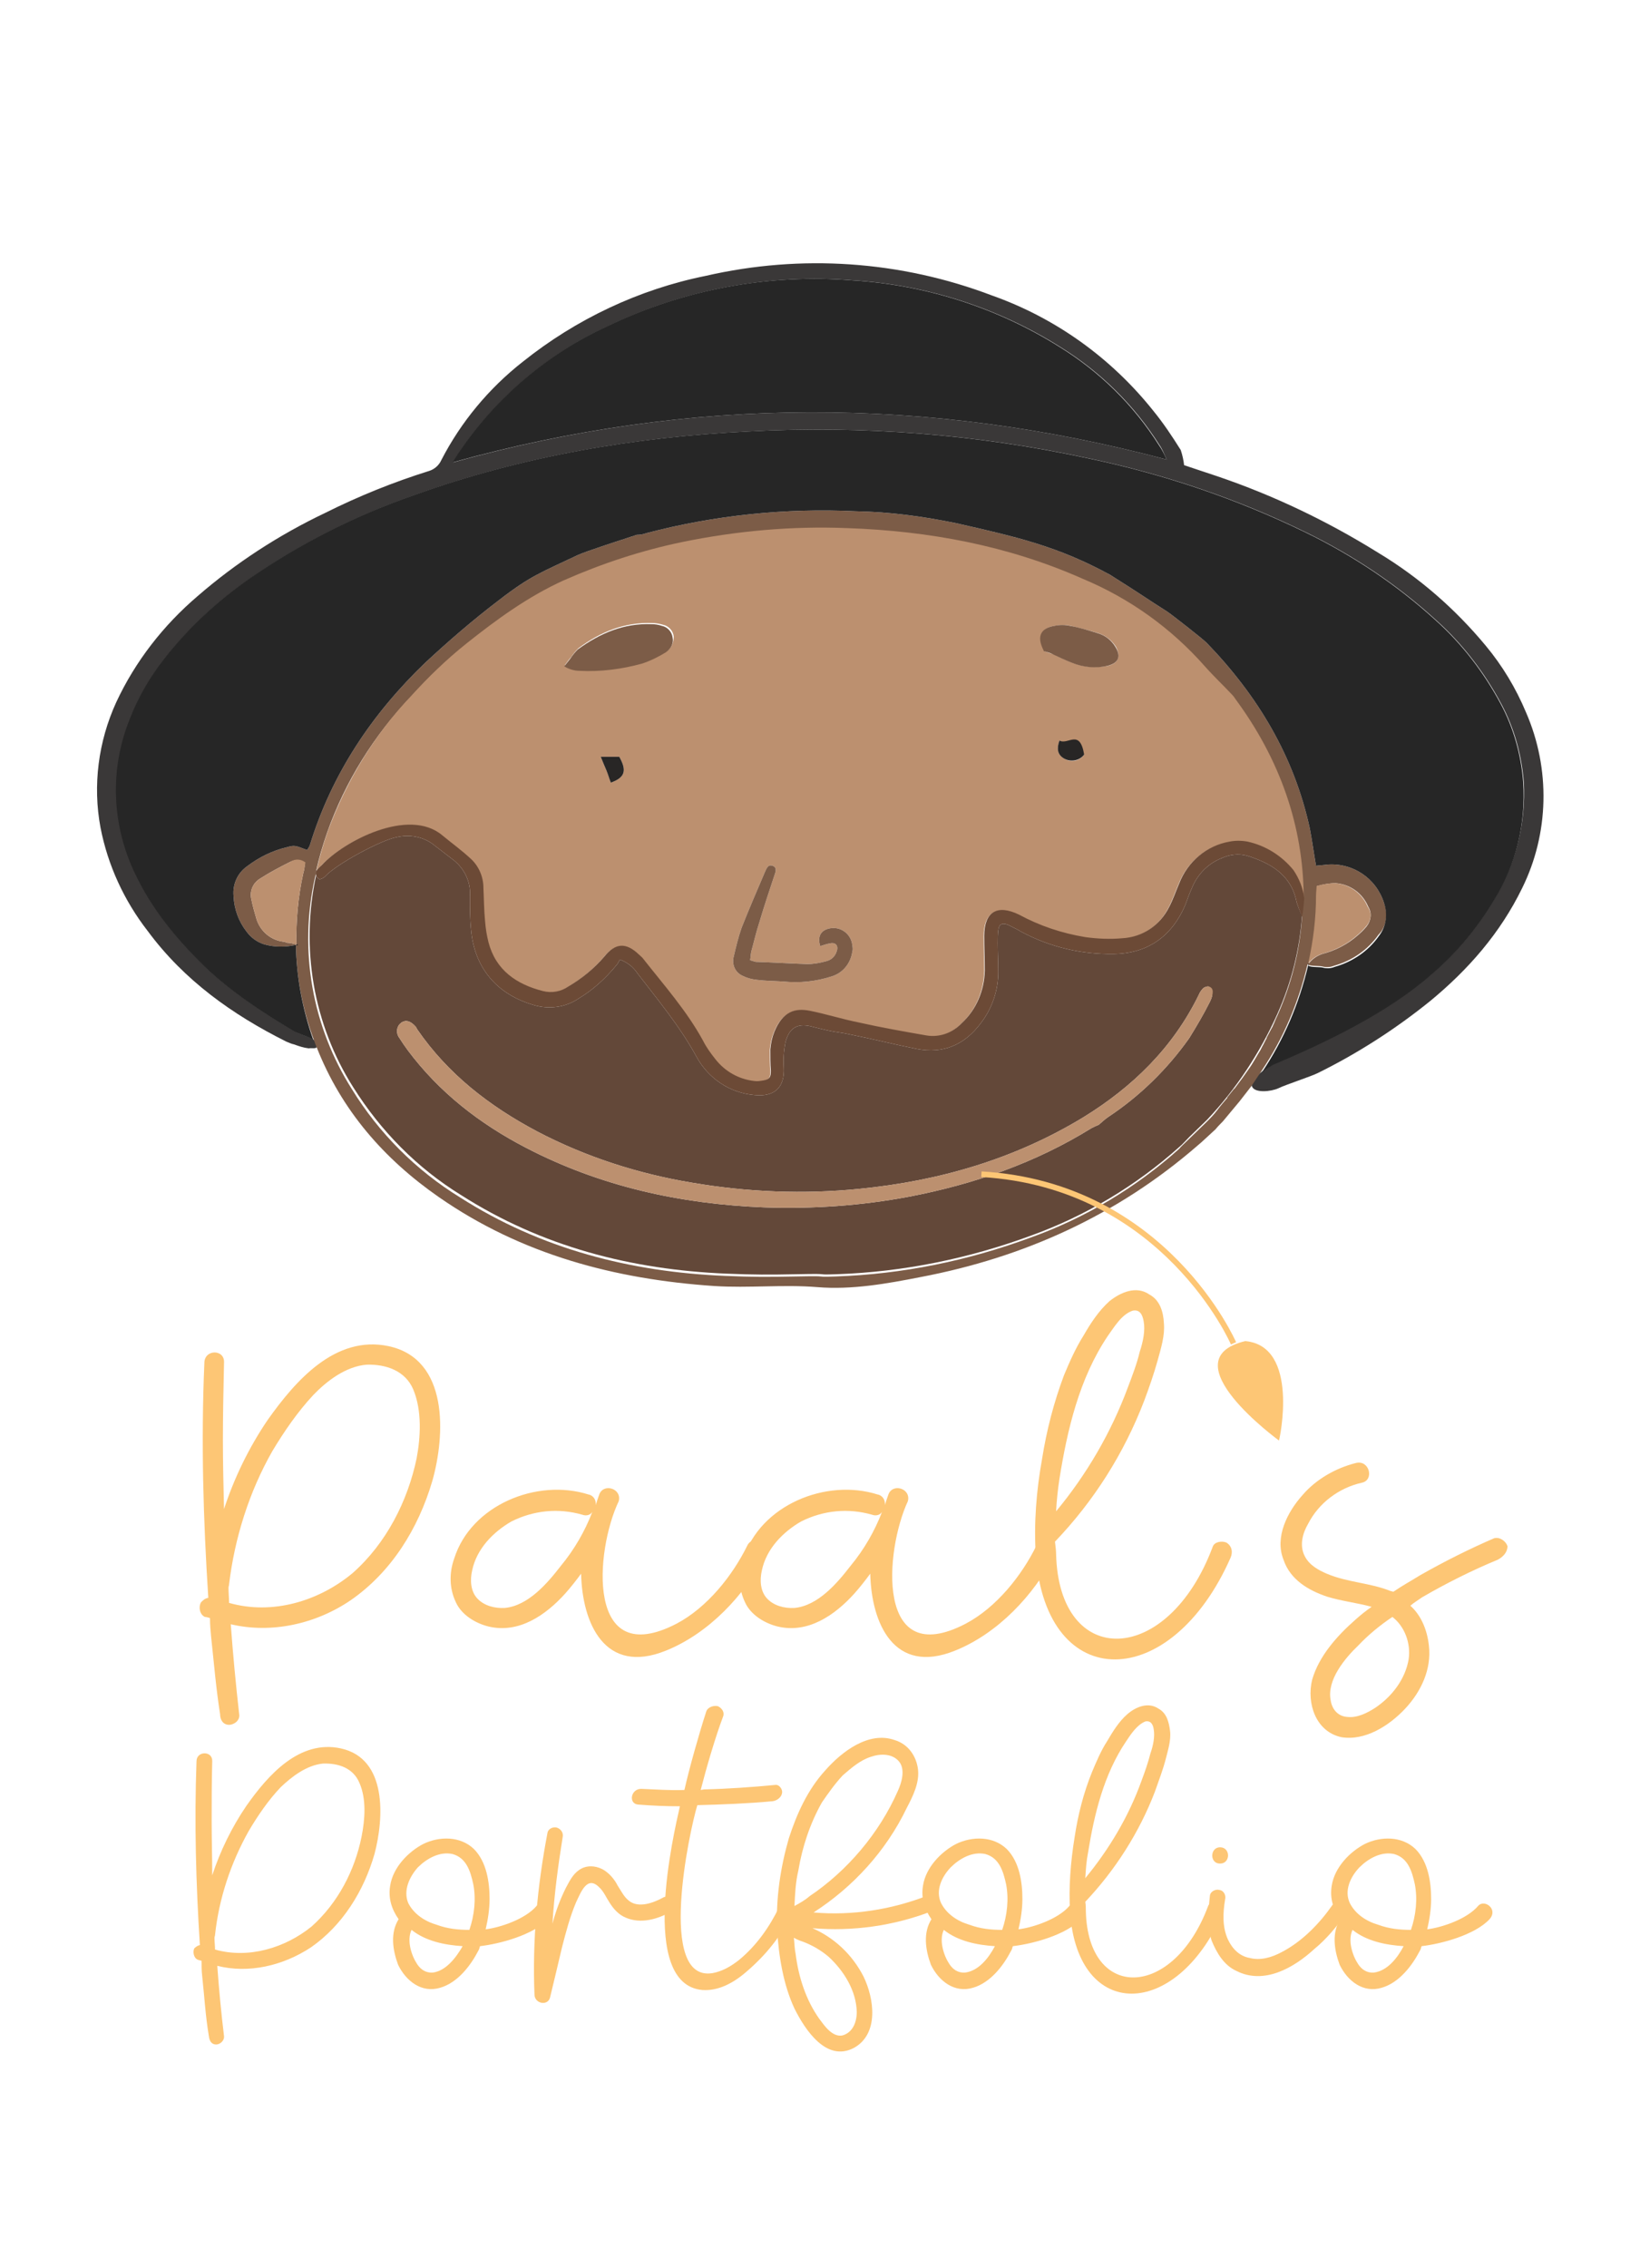 <?xml version="1.0" encoding="utf-8"?>
<!-- Generator: Adobe Illustrator 26.3.1, SVG Export Plug-In . SVG Version: 6.00 Build 0)  -->
<svg version="1.1" id="Group_215" xmlns="http://www.w3.org/2000/svg" xmlns:xlink="http://www.w3.org/1999/xlink" x="0px" y="0px"
	 viewBox="0 0 292.1 403.7" style="enable-background:new 0 0 292.1 403.7;" xml:space="preserve">
<style type="text/css">
	.st0{enable-background:new    ;}
	.st1{fill:#FDC675;}
	.st2{fill:#3A3838;}
	.st3{fill:#262626;}
	.st4{fill:#7C5C47;}
	.st5{fill:#634839;}
	.st6{fill:#BC906F;}
	.st7{fill:#6C4A36;}
	.st8{fill:#EAE4E1;}
	.st9{fill:#282625;}
	.st10{fill:none;stroke:#FDC675;stroke-miterlimit:10;}
</style>
<g id="Group_208">
	<g class="st0">
		<path class="st1" d="M77,263.6c-2.5,8.5-7.3,16.2-14.5,21.2c-6.3,4.3-14.2,6-21.4,4.3c0.4,5.4,0.9,10.7,1.5,16
			c0.2,1.1-0.9,1.9-1.8,1.9c-1,0-1.6-0.8-1.6-1.9c-0.7-4.4-1.1-9.1-1.6-13.8c-0.1-1.1-0.2-2.1-0.2-3.3c-0.3-0.1-0.7-0.2-0.9-0.2
			c-0.9-0.4-1.2-1.7-0.7-2.6c0.4-0.4,0.7-0.7,1.3-0.8c-0.9-13.9-1.3-27.9-0.7-41.8c0-2.5,3.7-2.5,3.5,0c-0.1,4.6-0.2,9.3-0.2,13.7
			c0,4.1,0.1,8.1,0.2,12.3c1.8-5.5,4.4-10.9,7.8-15.9c4.9-6.9,12-15.1,21.5-13.1C80,241.9,79.3,255.5,77,263.6z M73.6,247.3
			c-1.4-3.3-4.8-4.5-8.3-4.4c-3.7,0.3-7.1,2.9-9.5,5.4c-2.8,3-5.2,6.5-7.3,10c-4.1,7.2-6.7,15.4-7.7,23.7c0,0.2-0.1,0.4-0.1,0.6
			c0,0.9,0.1,1.9,0.1,2.7c7.7,2.2,16-0.3,22-5.3c6-5.3,9.8-12.8,11.4-20.4C74.9,255.9,75.2,251.1,73.6,247.3z"/>
		<path class="st1" d="M120.5,289c5.5-2.9,10-8.6,12.6-13.9c1-2.1,4.2-0.2,3.1,1.9c-3.6,6.9-9.9,13.7-17.6,16.8
			c-10.9,4.4-14.9-4.9-15.1-13.7c-0.8,1.1-1.9,2.5-2.8,3.5c-3.5,3.9-8.3,7.2-13.7,5.9c-2.4-0.6-4.8-2.1-5.8-4.3
			c-1.2-2.5-1.2-5.3-0.3-7.8c3-9.5,14.7-14.3,23.9-11.4c1,0.2,1.4,1.1,1.3,1.9c0.2-0.7,0.4-1.2,0.6-1.8c0.7-2.2,4.1-1.2,3.5,1.1
			C106,276,104.3,297.4,120.5,289z M105.5,269.1c-0.3,0.5-1,0.8-1.8,0.5c-4.2-1.2-8.6-0.8-12.6,1.2c-3.3,1.9-6.2,4.9-7,8.7
			c-0.4,1.7-0.3,3.7,0.9,5c1.2,1.3,3.1,1.8,4.9,1.7c4.2-0.4,7.6-4.4,10-7.5C102.3,275.8,104.2,272.5,105.5,269.1z"/>
		<path class="st1" d="M172,289c5.5-2.9,10-8.6,12.6-13.9c1-2.1,4.2-0.2,3.1,1.9c-3.6,6.9-9.9,13.7-17.6,16.8
			c-10.9,4.4-14.9-4.9-15.1-13.7c-0.8,1.1-1.9,2.5-2.8,3.5c-3.5,3.9-8.3,7.2-13.7,5.9c-2.4-0.6-4.8-2.1-5.8-4.3
			c-1.2-2.5-1.2-5.3-0.3-7.8c3-9.5,14.7-14.3,23.9-11.4c1,0.2,1.4,1.1,1.3,1.9c0.2-0.7,0.4-1.2,0.6-1.8c0.7-2.2,4.1-1.2,3.5,1.1
			C157.6,276,155.9,297.4,172,289z M157.1,269.1c-0.3,0.5-1,0.8-1.8,0.5c-4.2-1.2-8.6-0.8-12.6,1.2c-3.3,1.9-6.2,4.9-7,8.7
			c-0.4,1.7-0.3,3.7,0.9,5c1.2,1.3,3.1,1.8,4.9,1.7c4.2-0.4,7.6-4.4,10-7.5C153.9,275.8,155.8,272.5,157.1,269.1z"/>
		<path class="st1" d="M184.5,277c-0.4-5.8,0.1-11.8,1.1-17.3c0.8-5.1,2.1-10.1,3.9-14.9c1-2.4,2.1-4.9,3.5-7.1
			c1.2-2.1,2.7-4.4,4.6-6.1c2-1.6,4.8-2.8,7.1-1.2c1.9,1,2.5,3.1,2.6,5.1c0.2,2.2-0.5,4.4-1.1,6.6c-0.7,2.5-1.5,4.8-2.4,7.2
			c-3.6,9.4-9,17.9-15.9,25.1c0.1,0.8,0.2,1.6,0.2,2.2c0.5,20.5,19.9,20.1,27.9-1.3c0.3-0.9,1.7-1.1,2.5-0.7
			c0.9,0.6,1.1,1.6,0.7,2.6C208.6,301.3,186.4,301.6,184.5,277z M188.7,263.2c-0.3,2-0.5,3.9-0.6,5.8c5.4-6.5,9.8-14,12.8-22.1
			c0.8-2.1,1.6-4.2,2.1-6.3c0.6-1.8,1-3.8,0.7-5.4c-0.2-1.2-0.7-2.2-2-1.9c-2,0.7-3.3,3-4.4,4.5
			C192.2,245.4,190.1,254.5,188.7,263.2z"/>
		<path class="st1" d="M222.8,240c1,0,1.9,0.8,1.9,1.8c-0.2,2.1-0.1,4.2,0.2,6.3c0.3,2.1-2.9,2.9-3.4,1c-0.5-2.4-0.7-4.8-0.6-7.3
			C221,240.8,221.8,240,222.8,240z"/>
		<path class="st1" d="M266.8,277.6c-4.6,1.9-9.2,4.2-13.5,6.7c-0.7,0.5-1.4,0.9-2.1,1.5c1.9,1.7,3,4.3,3.3,7.1
			c0.5,4.2-1.4,8.2-4.2,11.2c-2.9,3.1-7.2,5.8-11.4,5.1c-4.6-1-6.2-6.1-5.2-10.2c1.2-4.2,4.4-7.8,7.7-10.7c1-0.9,1.9-1.6,2.9-2.3
			c-2.5-0.7-5.3-1-7.9-1.8c-3.3-1.1-6.6-3-7.8-6.6c-1.6-4,0.7-8.5,3.4-11.5c2.4-2.8,5.9-4.8,9.5-5.7c2.4-0.6,3.3,3,1.1,3.5
			c-4.1,0.9-7.7,3.6-9.6,7.3c-1,1.7-1.6,3.9-0.6,5.8c0.8,1.6,2.5,2.5,3.9,3.1c3.8,1.6,7.7,1.6,11.4,3.1c0.2,0,0.2,0.1,0.5,0.1
			c1.6-1.1,3.1-1.9,4.7-2.9c4.4-2.5,8.8-4.7,13.2-6.6c1-0.3,2.1,0.5,2.4,1.4C268.5,276.3,267.7,277.1,266.8,277.6z M248,287.8
			c-2.1,1.4-4.2,3.1-6.1,5.1c-2.3,2.2-5.6,6.1-4.9,9.7c0.2,1.5,1.2,2.9,3,3c1.7,0.2,3.5-0.7,4.9-1.6c3-2,5.4-5.1,6-8.7
			C251.3,292.5,250.2,289.5,248,287.8z"/>
	</g>
</g>
<g>
	<g id="Mask_Group_214">
		<path id="Path_3576" class="st2" d="M271.8,126.8c-1.8-4.3-4.2-8.3-7.2-11.9c-5.4-6.5-11.8-12.1-19.1-16.5
			c-9-5.6-18.6-10.2-28.6-13.6c-2.1-0.7-4.2-1.4-6-2c-0.1-0.9-0.3-1.8-0.6-2.7c-1.5-2.4-3.1-4.8-4.9-7c-7.5-9.4-17.4-16.5-28.7-20.5
			c-16.3-6.2-34-7.4-51-3.5c-11.9,2.4-23.1,7.7-32.6,15.3c-6,4.7-11,10.7-14.5,17.5c-0.4,0.9-1.2,1.6-2.1,1.9
			c-6.4,2-12.6,4.5-18.6,7.5c-8.2,3.9-15.9,8.9-22.7,14.8c-6.1,5.2-11.1,11.6-14.5,18.9c-3.2,7-4.2,14.8-2.8,22.3
			c1.3,6.7,4.2,13,8.4,18.4c6.5,8.8,15.1,14.9,24.7,19.7c0.5,0.2,0.9,0.4,1.4,0.5c0.8,0.3,1.7,0.6,2.6,0.7c0.3-0.1,1.3,0.1,1.4-0.2
			c0-0.5-0.2-1-0.5-1.3c-0.4-0.4-2.9-1.2-3.4-1.5c-5.7-3.4-11.2-7-16-11.6c-5-4.9-9.4-10.2-12.4-16.6c-4.1-8.6-4.5-18.5-0.9-27.4
			c1.5-3.9,3.6-7.5,6.2-10.8c4.3-5.5,9.4-10.2,15.1-14.2c9.1-6.3,19-11.3,29.4-14.9c19.2-6.9,39.1-10.3,59.4-11.3
			c20.4-1.1,40.8,0.5,60.7,4.8c13.4,2.8,26.4,7.2,38.7,13.2c8.4,4.1,16.2,9.3,23.1,15.6c4.7,4.2,8.6,9.3,11.6,14.9
			c2.3,4.3,3.6,9,4,13.9c0.4,7.3-1.4,14.5-5.2,20.8c-3,5-6.8,9.6-11.3,13.4c-7.6,6.7-18.8,12.1-28.1,16c-0.7,0.4-1.4,0.8-2,1.3
			c-1.1,0.9-2.1,2-1.8,2.7c0.5,1.2,3.4,0.9,4.7,0.3c1.2-0.6,5.8-2.1,7-2.7c7.1-3.5,13.8-7.8,20-12.8c6.8-5.6,12.5-12.1,16.4-20.1
			C275.9,148.4,276.2,136.9,271.8,126.8 M80.7,82.3c0.6-0.9,0.9-1.5,1.3-2c6.6-9.7,15.7-17.4,26.4-22.3c13.5-6.5,28.6-9.3,43.5-8.1
			c13.1,0.8,25.9,4.9,37,11.9c7.1,4.4,13.1,10.3,17.6,17.4c0.5,0.7,0.8,1.5,1.3,2.6C165.2,70.5,123.1,70.5,80.7,82.3"/>
		<path id="Path_3577" class="st3" d="M207.8,81.8c-42.6-11.3-84.7-11.3-127.2,0.5c0.6-0.9,0.9-1.5,1.3-2
			c6.6-9.7,15.7-17.4,26.4-22.3c13.5-6.5,28.6-9.3,43.5-8.1c13.1,0.8,25.9,4.9,37,11.9c7.1,4.4,13.1,10.3,17.6,17.4
			C206.9,79.9,207.3,80.7,207.8,81.8"/>
		<path id="Path_3578" class="st4" d="M246.5,160.7c-1.4-4.4-5.6-7.2-10.2-6.8c-0.6,0.1-1.2,0.1-1.9,0.2c-0.4-2.3-0.7-4.5-1.1-6.6
			c-2.8-12.9-9.3-23.7-18.4-33.1c-0.7-0.7-6.3-5.1-7.1-5.6c-3.8-2.4-3.9-2.6-10.1-6.5c-9.4-5.1-16.5-6.7-27.5-9.2
			c-5.9-1.2-11.8-2-17.8-2.1c-12.5-0.6-25.1,0.7-37.3,3.9c-0.5,0.2-1.1,0.3-1.7,0.3c-2.7,0.9-8.7,2.8-10.5,3.6
			c-6.5,3.1-8.3,3.6-14,8c-4.6,3.5-8.9,7.2-13.1,11.1c-9.5,9.1-16.7,19.8-20.6,32.5c-0.1,0.3-0.3,0.6-0.5,0.9
			c-2.1-0.8-2.2-0.9-3.6-0.5c-2.6,0.6-5,1.8-7.1,3.4c-1.7,1.2-2.6,3.2-2.4,5.3c0.1,2.3,0.9,4.5,2.3,6.3c0.8,1.1,1.9,1.9,3.2,2.3
			c1.8,0.5,3.7,0.5,5.6,0.1c0.1,5.8,1.2,11.5,3.2,16.9c0.2,0.5,0.3,0.9,0.5,1.3c4.4,11.2,12,19.9,21.8,26.7
			c14.7,10.2,31.3,14.6,49,15.8c6.2,0.4,12.3-0.3,18.4,0.2s12.3-0.6,18.4-1.8c18.4-3.5,35-11,49.3-23.4l0.7-0.6l2.5-2.3
			c0.4-0.5,0.9-1,1.3-1.4c1-1.2,2-2.4,3-3.6c0.7-0.9,1.4-1.8,2.1-2.7c0.6-0.9,1.2-1.8,1.8-2.7c3.9-5.8,6.6-12.2,8.2-19
			c0.1,0.4,2,0.3,2.5,0.4c0.7,0.2,1.5,0.2,2.2-0.1c3.2-0.9,6-2.8,7.9-5.5C246.9,165,247.3,162.7,246.5,160.7 M54,155.5
			c-0.9,4.1-1.3,8.4-1.2,12.6c-0.5-0.1-1.1-0.3-1.7-0.3c-0.2-0.1-0.5-0.2-0.7-0.2c-2.3-0.3-4.2-2-4.8-4.3c-0.3-1-0.6-2.1-0.8-3.1
			c-0.4-1.5,0.2-3,1.5-3.8c1.7-1.1,3.6-2.1,5.4-3c0.8-0.4,1.8-0.4,2.6,0.2C54.3,154.1,54.2,154.8,54,155.5 M231.9,163.2
			c-0.4,6.1-1.9,12-4.4,17.6c-0.3,0.6-0.5,1.2-0.8,1.8c0,0.1-0.1,0.2-0.2,0.4c-0.3,0.6-0.6,1.1-0.9,1.7v0.1c-0.3,0.5-0.5,1-0.8,1.5
			c-0.1,0.2-0.2,0.4-0.3,0.6c-0.7,1.1-1.3,2.3-2.1,3.4c-0.4,0.6-0.8,1.1-1.2,1.7l0,0c-0.4,0.5-0.8,1.1-1.2,1.6
			c-0.1,0.1-0.1,0.2-0.2,0.2c-0.4,0.5-0.8,1-1.2,1.5c0,0,0,0,0,0.1c-0.6,0.7-1.2,1.4-1.8,2.2s-1.2,1.4-1.9,2.1l-3.2,3.1
			c-0.8,0.8-1.3,1.2-1.7,1.7c-7.7,6.9-16.7,12.3-26.5,15.8c-11.1,4.1-22.8,6.5-34.7,6.9c-0.7,0-1.9,0.1-2.6,0c-0.9-0.1-3.6,0-4.5,0
			c-5,0.1-7.6,0.1-12.5-0.1c-16.9-0.7-32.9-4.8-47.3-14c-7.8-4.8-14.4-11.4-19.2-19.2c-7.1-11.2-9.5-24.7-6.6-37.7
			c0.1-0.4,0.2-0.7,0.2-1.1c0.5-2.4,1.2-4.7,2-7c3.2-9,8.3-17.2,14.9-24.1c3-3.3,6.2-6.4,9.7-9.2c5.4-4.3,11-8.4,17.4-11.3
			c6.7-3,13.8-5.3,21-6.8c9.7-2,19.6-2.9,29.5-2.5c14.5,0.5,28.5,3.1,41.9,9c8.3,3.5,15.8,8.8,21.8,15.6c1.5,1.8,3.2,3.3,4.8,5
			c0.3,0.3,0.5,0.6,0.7,0.9c7.8,10.6,12.1,22.4,11.9,35.7v0.2C232,161.4,231.9,162.3,231.9,163.2L231.9,163.2z M243.4,164.9
			c-0.5,0.6-1,1.1-1.6,1.6c-1.8,1.6-4,2.7-6.3,3.3c-0.9,0.3-1.8,0.9-2.4,1.7c0.9-4,1.4-8.1,1.4-12.2c0-0.5,0.1-1.1,0.1-1.6
			c1.1-0.3,2.2-0.5,3.3-0.5c2.6,0.2,4.8,1.8,5.8,4.2C244.4,162.5,244.2,163.9,243.4,164.9"/>
		<path id="Path_3579" class="st5" d="M230.9,160.4c-1-4.8-4.7-6.8-8.8-8.1c-1.5-0.4-3.1-0.2-4.4,0.4c-2.4,0.9-4.3,2.8-5.3,5.1
			c-0.5,1.1-0.9,2.2-1.3,3.3c-2.4,5.6-6.7,8.6-12.7,8.7c-5.7,0.1-11.3-1.2-16.4-3.9c-0.8-0.5-1.7-0.9-2.5-1.3c-1-0.4-1.6-0.1-1.7,1
			c-0.1,0.7-0.1,1.5-0.1,2.3c0,1.7,0.1,3.4,0.1,5.1c0,3.3-1.1,6.5-3.1,9.1c-2.9,3.9-6.7,5.5-11.4,4.6c-4-0.8-8-1.8-12-2.6
			c-1.3-0.3-2.6-0.4-3.9-0.7c-0.9-0.2-1.7-0.4-2.5-0.6c-2.7-0.8-4.3,0-5,2.7c-0.3,1.5-0.4,3-0.3,4.5c0.2,3.6-1.7,5.3-5.3,4.9
			c-4.4-0.4-8.2-3-10.3-6.9c-2.9-5.3-6.8-10-10.5-14.8c-0.7-1.1-1.9-2-3.1-2.4c-0.2,0.4-0.4,0.8-0.7,1.1c-1.9,2.3-4.1,4.3-6.6,5.8
			c-2.3,1.6-5.3,2-8,1.2c-6.6-1.9-10.6-6.6-11.2-13.4c-0.2-1.9-0.2-3.9-0.2-5.9c0.2-2.5-0.9-4.9-2.9-6.5c-1.3-1-2.6-2-3.9-3
			c-1.8-1.2-4-1.6-6.2-1.1c-2.8,0.5-10.8,4.8-12.8,7c-0.2,0.2-0.4,0.3-0.6,0.4c-0.1,0-0.2,0.1-0.4,0.1c-0.3-0.2-0.5-0.4-0.6-0.7
			c-2.8,12.9-0.5,26.5,6.6,37.7c4.9,7.8,11.4,14.4,19.2,19.2c14.4,9.2,30.4,13.3,47.3,14c5,0.2,7.5,0.2,12.5,0.1
			c0.9,0,3.6-0.1,4.5,0c0.7,0.1,1.9,0,2.6,0c11.9-0.4,23.6-2.8,34.7-6.9c9.7-3.5,18.7-8.9,26.4-15.8c0.5-0.4,0.9-0.9,1.7-1.7
			l3.2-3.1c5.2-5.5,9.4-11.9,12.5-18.8c2.5-5.6,4-11.5,4.4-17.6l0,0C231.8,163,230.9,160.6,230.9,160.4 M215.5,178.3
			c-1.1,2.2-2.4,4.4-3.7,6.5c-3.9,5.5-8.8,10.3-14.4,14c-0.6,0.4-1.1,0.9-1.7,1.4l0,0c-0.5,0.2-0.9,0.4-1.3,0.6
			c-10,6.2-21,10-32.5,12.2c-8.5,1.6-17.1,2.2-25.8,1.9c-14.9-0.6-29.1-3.7-42.4-10.6c-8.3-4.3-15.5-9.9-21.1-17.4
			c-0.5-0.7-1-1.4-1.5-2.2c-0.6-0.8-0.5-2,0.3-2.6l0.1-0.1c0.8-0.5,1.6-0.3,2.5,0.7c0.1,0.1,0.2,0.3,0.3,0.5
			c5.5,8,12.9,13.7,21.4,18.2c8.6,4.5,17.9,7.5,27.5,9.1c9.9,1.7,20,2.1,29.9,1.1c14.2-1.4,27.6-5.3,39.8-12.7
			c8.8-5.4,16-12.4,20.6-21.8c0.2-0.5,0.5-0.9,0.8-1.2c0.2-0.2,0.8-0.4,1-0.3c0.3,0.2,0.6,0.6,0.6,1
			C216,177.1,215.8,177.7,215.5,178.3"/>
		<path id="Path_3580" class="st6" d="M220.1,124.5c-0.2-0.3-0.4-0.6-0.7-0.9c-1.6-1.7-3.3-3.3-4.8-5c-6-6.8-13.4-12.1-21.8-15.6
			c-13.3-5.9-27.4-8.5-41.9-9c-9.9-0.4-19.8,0.5-29.5,2.5c-7.2,1.5-14.2,3.8-21,6.8c-6.4,2.9-12,7-17.4,11.3
			c-3.5,2.8-6.7,5.9-9.7,9.2c-6.6,6.9-11.6,15.2-14.9,24.1c-0.8,2.3-1.5,4.6-2,7c0.2-0.3,0.6-0.6,0.8-0.8
			c3.8-4.2,15.5-10.4,21.5-5.3c1.7,1.4,3.5,2.7,5.1,4.2c1.4,1.3,2.2,3.2,2.2,5.1c0.1,2,0.1,4,0.3,6c0.1,1.3,0.3,2.5,0.6,3.7
			c1.3,5,5,7.5,9.7,8.7c1.6,0.4,3.2,0.1,4.5-0.8c2.4-1.4,4.6-3.2,6.4-5.3c2-2.5,3.9-2.6,6.2-0.4c0.3,0.3,0.6,0.5,0.8,0.8
			c3.7,4.7,7.7,9.2,10.6,14.5c0.6,1.2,1.4,2.3,2.2,3.3c1.7,2.2,4.2,3.6,6.9,3.9c0.6,0.1,1.1,0,1.7-0.1c1.1-0.2,1.3-0.6,1.3-1.7
			c-0.1-1.3-0.1-2.5-0.1-3.8c0.1-1.1,0.3-2.1,0.7-3.1c1.5-3.7,3.7-4.3,6.3-3.8c3,0.6,5.8,1.5,8.8,2.1c4,0.9,8,1.6,12,2.3
			c2.4,0.4,4.7-0.5,6.3-2.2c2.6-2.4,4-5.8,4.1-9.3c0-2.1-0.1-4.2-0.1-6.2c0-4.3,2.3-5.7,6.2-3.8c3.7,2,7.6,3.3,11.8,4
			c2.2,0.3,4.4,0.4,6.6,0.2c3.6-0.2,6.7-2.3,8.3-5.5c0.7-1.3,1.2-2.8,1.8-4.2c1.5-3.9,4.9-6.8,9-7.5c1-0.2,2.1-0.2,3.2,0
			c3.2,0.7,6.1,2.5,8.2,5.1c1,1.5,1.7,3.2,1.9,5C232.2,147,227.9,135.1,220.1,124.5 M118.7,115.9c-1.3,0.8-2.7,1.5-4.2,2
			c-3.6,1-7.4,1.5-11.2,1.3c-1,0.1-1.9-0.2-2.7-0.8c0.4-0.5,0.7-1,1.1-1.4c0.4-0.6,0.8-1.1,1.3-1.6c3.9-2.9,8.2-4.7,13.2-4.5
			c0.6,0,1.2,0.1,1.9,0.3c1,0.2,1.8,1.1,1.9,2.1C120,114.4,119.6,115.4,118.7,115.9 M151.8,169.4c-0.3,2.1-1.7,3.8-3.7,4.4
			c-2.8,0.9-5.7,1.2-8.6,0.9c-1.6-0.1-3.1-0.1-4.7-0.3c-0.9-0.1-1.7-0.3-2.5-0.7c-1.4-0.6-2-2.1-1.6-3.5c0.4-1.7,0.8-3.4,1.4-5.1
			c1.3-3.3,2.7-6.5,4.1-9.8c0.3-0.6,0.5-1.5,1.4-1.2s0.5,1.2,0.3,1.8c-0.9,2.7-1.8,5.4-2.6,8.1c-0.6,1.8-1,3.6-1.5,5.4
			c-0.1,0.5-0.1,1-0.2,1.5c0.3,0.1,0.6,0.2,1,0.3c3.1,0.1,6.2,0.3,9.2,0.4c1.1,0,2.2-0.2,3.3-0.5c0.9-0.2,1.6-0.8,1.9-1.7
			c0.4-1-0.1-1.7-1.1-1.5c-0.6,0.1-1.2,0.3-1.8,0.5c-0.6-1.8,0.2-3,2-3.2c1.9-0.2,3.5,1.2,3.7,3
			C151.9,168.8,151.9,169.1,151.8,169.4 M197.4,118.5c-2.1,0.4-4.3,0.3-6.3-0.5c-1.2-0.4-2.3-1-3.4-1.5c-0.5-0.2-1-0.3-1.7-0.6
			c-0.1-0.2-0.1-0.3-0.2-0.5c-1-2.2-0.2-3.7,2.1-4c0.9-0.2,1.9-0.2,2.8,0c1.7,0.4,3.3,0.8,4.9,1.3c1.3,0.4,2.5,1.3,3.2,2.5
			C199.6,116.9,199.2,118,197.4,118.5"/>
		<path id="Path_3581" class="st6" d="M54.4,153.5c-0.1,0.6-0.2,1.3-0.4,2c-0.9,4.1-1.3,8.4-1.2,12.6c-0.5-0.1-1.1-0.3-1.7-0.3
			c-0.2-0.1-0.5-0.2-0.7-0.2c-2.3-0.3-4.2-2-4.8-4.3c-0.3-1-0.6-2.1-0.8-3.1c-0.4-1.5,0.2-3,1.5-3.8c1.7-1.1,3.6-2.1,5.4-3
			C52.6,152.8,53.6,152.9,54.4,153.5"/>
		<path id="Path_3582" class="st3" d="M53.1,168.2c-0.1,0-0.2,0.1-0.3,0.1v-0.2C52.9,168.1,53,168.1,53.1,168.2"/>
		<path id="Path_3583" class="st3" d="M233,171.8c0-0.1,0-0.2,0.1-0.3C233.1,171.6,233.1,171.7,233,171.8"/>
		<path id="Path_3584" class="st6" d="M243.3,164.9c-0.5,0.6-1,1.1-1.6,1.6c-1.8,1.6-4,2.7-6.3,3.3c-0.9,0.3-1.8,0.9-2.4,1.7
			c0.9-4,1.4-8.1,1.4-12.2c0-0.5,0.1-1.1,0.1-1.6c1.1-0.3,2.2-0.5,3.3-0.5c2.6,0.2,4.8,1.8,5.8,4.2
			C244.4,162.5,244.2,163.9,243.3,164.9"/>
		<path id="Path_3585" class="st3" d="M266.2,160.1c-3,5-6.8,9.6-11.3,13.4c-7.6,6.7-18.8,12.1-28.1,16c-0.7,0.4-1.4,0.8-2,1.3
			c3.9-5.8,6.6-12.2,8.2-19c0.1,0.4,2,0.3,2.5,0.4c0.7,0.2,1.5,0.2,2.2-0.1c3.2-0.9,6-2.8,7.9-5.5c1.3-1.7,1.6-3.9,0.9-5.9
			c-1.4-4.4-5.6-7.2-10.2-6.8c-0.6,0.1-1.2,0.1-1.9,0.2c-0.4-2.3-0.7-4.5-1.1-6.6c-2.8-12.9-9.3-23.7-18.4-33.1
			c-0.7-0.7-6.3-5.1-7.1-5.6c-3.8-2.4-3.9-2.6-10.1-6.5c-9.4-5.1-16.5-6.7-27.5-9.2c-5.9-1.2-11.8-2-17.8-2.1
			c-12.5-0.6-25.1,0.7-37.3,3.9c-0.5,0.2-1.1,0.3-1.7,0.3c-2.7,0.9-8.7,2.8-10.5,3.6c-6.5,3.1-8.3,3.6-14,8
			c-4.6,3.5-8.9,7.2-13.1,11.1c-9.5,9.1-16.7,19.8-20.6,32.5c-0.1,0.3-0.3,0.6-0.5,0.9c-2.1-0.8-2.2-0.9-3.6-0.5
			c-2.6,0.6-5,1.8-7.1,3.4c-1.7,1.2-2.6,3.2-2.4,5.3c0.1,2.3,0.9,4.5,2.3,6.3c0.8,1.1,1.9,1.9,3.2,2.3c1.8,0.5,3.7,0.5,5.6,0.1
			c0.1,5.8,1.2,11.5,3.1,16.9c-0.4-0.4-2.9-1.2-3.4-1.5c-5.7-3.4-11.2-7-16-11.6c-5-4.9-9.4-10.2-12.4-16.6
			c-4.1-8.6-4.5-18.5-0.9-27.4c1.5-3.9,3.6-7.5,6.2-10.8c4.3-5.5,9.4-10.2,15.1-14.2c9.1-6.3,19-11.3,29.4-14.9
			c19.2-6.9,39.1-10.3,59.4-11.3c20.4-1.1,40.8,0.5,60.7,4.8c13.4,2.8,26.4,7.2,38.7,13.2c8.4,4.1,16.2,9.3,23.1,15.6
			c4.7,4.2,8.6,9.3,11.6,14.9c2.3,4.3,3.6,9,4,13.9C271.8,146.6,270,153.9,266.2,160.1"/>
		<path id="Path_3586" class="st7" d="M231.9,163.2c-0.1-0.2-1-2.6-1-2.8c-1-4.8-4.7-6.8-8.8-8.1c-1.5-0.4-3.1-0.2-4.4,0.4
			c-2.4,0.9-4.3,2.8-5.3,5.1c-0.5,1.1-0.9,2.2-1.3,3.3c-2.4,5.6-6.7,8.6-12.7,8.7c-5.7,0.1-11.3-1.2-16.4-3.9
			c-0.8-0.5-1.7-0.9-2.5-1.3c-1-0.4-1.6-0.1-1.7,1c-0.1,0.7-0.1,1.5-0.1,2.3c0,1.7,0.1,3.4,0.1,5.1c0,3.3-1.1,6.5-3.1,9.1
			c-2.9,3.9-6.7,5.5-11.4,4.6c-4-0.8-8-1.8-12-2.6c-1.3-0.3-2.6-0.4-3.9-0.7c-0.9-0.2-1.7-0.4-2.5-0.6c-2.7-0.8-4.3,0-5,2.7
			c-0.3,1.5-0.4,3-0.3,4.5c0.2,3.6-1.7,5.3-5.3,4.9c-4.4-0.4-8.2-3-10.3-6.9c-2.9-5.3-6.8-10-10.5-14.8c-0.7-1.1-1.9-2-3.1-2.4
			c-0.2,0.4-0.4,0.8-0.7,1.1c-1.9,2.3-4.1,4.3-6.6,5.8c-2.3,1.6-5.3,2-8,1.2c-6.6-1.9-10.6-6.6-11.2-13.4c-0.2-1.9-0.2-3.9-0.2-5.9
			c0.2-2.5-0.9-4.9-2.9-6.5c-1.3-1-2.6-2-3.9-3c-1.8-1.2-4-1.6-6.2-1.1c-2.8,0.5-10.8,4.8-12.8,7c-0.2,0.2-0.4,0.3-0.6,0.4
			c-0.1,0-0.2,0.1-0.4,0.1c-0.3-0.2-0.5-0.4-0.6-0.7c-0.1-0.2-0.1-0.5,0-0.7c0-0.1,0.1-0.2,0.2-0.3c0.2-0.3,0.6-0.6,0.8-0.8
			c3.8-4.2,15.5-10.4,21.5-5.3c1.7,1.4,3.5,2.7,5.1,4.2c1.4,1.3,2.2,3.2,2.2,5.1c0.1,2,0.1,4,0.3,6c0.1,1.3,0.3,2.5,0.6,3.7
			c1.3,5,5,7.5,9.7,8.7c1.6,0.4,3.2,0.1,4.5-0.8c2.4-1.4,4.6-3.2,6.4-5.3c2-2.5,3.9-2.6,6.2-0.4c0.3,0.3,0.6,0.5,0.8,0.8
			c3.7,4.7,7.7,9.2,10.6,14.5c0.6,1.2,1.4,2.3,2.2,3.3c1.7,2.2,4.2,3.6,6.9,3.9c0.6,0.1,1.1,0,1.7-0.1c1.1-0.2,1.3-0.6,1.3-1.7
			c-0.1-1.3-0.1-2.5-0.1-3.8c0.1-1.1,0.3-2.1,0.7-3.1c1.5-3.7,3.7-4.3,6.3-3.8c3,0.6,5.8,1.5,8.8,2.1c4,0.9,8,1.6,12,2.3
			c2.4,0.4,4.7-0.5,6.3-2.2c2.6-2.4,4-5.8,4.1-9.3c0-2.1-0.1-4.2-0.1-6.2c0-4.3,2.3-5.7,6.2-3.8c3.7,2,7.6,3.3,11.8,4
			c2.2,0.3,4.4,0.4,6.6,0.2c3.6-0.2,6.7-2.3,8.3-5.5c0.7-1.3,1.2-2.8,1.8-4.2c1.5-3.9,4.9-6.8,9-7.5c1-0.2,2.1-0.2,3.2,0
			c3.2,0.7,6.1,2.5,8.2,5.1c1,1.5,1.7,3.2,1.9,5l0,0C232.2,161.2,232.1,162.2,231.9,163.2"/>
		<path id="Path_3587" class="st6" d="M216,176.5c0,0.6-0.2,1.2-0.5,1.8c-1.1,2.2-2.4,4.4-3.7,6.5c-3.9,5.5-8.8,10.3-14.4,14
			c-0.6,0.4-1.1,0.9-1.7,1.4l0,0c-0.5,0.2-0.9,0.4-1.3,0.6c-10,6.2-21,10-32.5,12.2c-8.5,1.6-17.1,2.2-25.8,1.9
			c-14.9-0.6-29.1-3.7-42.4-10.6c-8.3-4.3-15.5-9.9-21.1-17.4c-0.5-0.7-1-1.4-1.5-2.2c-0.6-0.8-0.5-2,0.3-2.6l0.1-0.1
			c0.8-0.5,1.6-0.3,2.5,0.7c0.1,0.1,0.2,0.3,0.3,0.5c5.5,8,12.9,13.7,21.4,18.2c8.6,4.5,17.9,7.5,27.5,9.1c9.9,1.7,20,2.1,29.9,1.1
			c14.2-1.4,27.6-5.3,39.8-12.7c8.8-5.4,16-12.4,20.6-21.8c0.2-0.5,0.5-0.9,0.8-1.2c0.2-0.2,0.8-0.4,1-0.3
			C215.8,175.7,216,176.1,216,176.5"/>
		<path id="Path_3588" class="st4" d="M151.8,169.4c-0.3,2.1-1.7,3.8-3.7,4.4c-2.8,0.9-5.7,1.2-8.6,0.9c-1.6-0.1-3.1-0.1-4.7-0.3
			c-0.9-0.1-1.7-0.3-2.5-0.7c-1.4-0.6-2-2.1-1.6-3.5c0.4-1.7,0.8-3.4,1.4-5.1c1.3-3.3,2.7-6.5,4.1-9.8c0.3-0.6,0.5-1.5,1.4-1.2
			s0.5,1.2,0.3,1.8c-0.9,2.7-1.8,5.4-2.6,8.1c-0.6,1.8-1,3.6-1.5,5.4c-0.1,0.5-0.1,1-0.2,1.5c0.3,0.1,0.6,0.2,1,0.3
			c3.1,0.1,6.2,0.3,9.2,0.4c1.1,0,2.2-0.2,3.3-0.5c0.9-0.2,1.6-0.8,1.9-1.7c0.4-1-0.1-1.7-1.1-1.5c-0.6,0.1-1.2,0.3-1.8,0.5
			c-0.6-1.8,0.2-3,2-3.2c1.9-0.2,3.5,1.2,3.7,3C151.9,168.8,151.9,169.1,151.8,169.4"/>
		<path id="Path_3589" class="st4" d="M119.8,113.5c-0.1-1-0.9-1.9-1.9-2.1c-0.6-0.2-1.2-0.3-1.8-0.3c-5-0.2-9.2,1.6-13.2,4.5
			c-0.5,0.5-0.9,1-1.3,1.6c-0.4,0.5-0.7,0.9-1.1,1.4c0.8,0.5,1.8,0.8,2.7,0.8c3.8,0.2,7.6-0.3,11.2-1.3c1.5-0.5,2.9-1.2,4.2-2
			C119.6,115.4,120,114.4,119.8,113.5"/>
		<path id="Path_3590" class="st4" d="M198.7,115.2c-0.7-1.2-1.8-2.1-3.2-2.5c-1.6-0.5-3.2-1-4.9-1.3c-0.9-0.2-1.9-0.2-2.8,0
			c-2.4,0.4-3.1,1.8-2.1,4c0.1,0.2,0.2,0.4,0.2,0.5c0.7,0.2,1.2,0.3,1.7,0.6c1.1,0.5,2.3,1.1,3.4,1.5c2,0.8,4.2,1,6.3,0.5
			C199.2,118,199.7,116.9,198.7,115.2"/>
		<path id="Path_3591" class="st8" d="M108.8,139.3c-0.3-0.7-0.5-1.5-0.8-2.2s-0.6-1.4-1-2.4h3.3
			C111.7,137.2,111.3,138.4,108.8,139.3"/>
		<path id="Path_3592" class="st9" d="M108.8,139.3c-0.3-0.7-0.5-1.5-0.8-2.2s-0.6-1.4-1-2.4h3.3
			C111.7,137.2,111.3,138.4,108.8,139.3"/>
		<path id="Path_3593" class="st8" d="M189.5,135c-1.2-0.7-1.3-1.8-0.8-3.2c1.5,0.9,3.5,0.6,4.4,2.5
			C192.3,135.5,190.7,135.8,189.5,135"/>
		<path id="Path_3594" class="st9" d="M193.1,134.3c-0.8,1.1-2.4,1.4-3.6,0.7c-1.2-0.7-1.3-1.8-0.8-3.2
			C190.2,132.7,192.3,129.6,193.1,134.3"/>
		<path id="Path_3595" class="st1" d="M221.8,238.7c-13.8,3.3,6,17.7,6,17.7l0,0C227.9,256.2,231.5,239.6,221.8,238.7"/>
		<path id="Path_3596" class="st10" d="M219.7,239.1c0,0-12.2-28.2-44.9-30.1"/>
	</g>
</g>
<g id="Group_208_00000107555358572900694350000005184864154392681390_">
	<g class="st0">
		<path class="st1" d="M66.7,330c-1.9,6.6-5.7,12.7-11.3,16.6c-5,3.3-11.1,4.7-16.7,3.3c0.3,4.2,0.7,8.4,1.2,12.5
			c0.1,0.8-0.7,1.5-1.4,1.5c-0.8,0-1.2-0.6-1.3-1.5c-0.6-3.5-0.8-7.1-1.2-10.8c-0.1-0.8-0.1-1.7-0.1-2.6c-0.3-0.1-0.5-0.1-0.7-0.2
			c-0.7-0.3-0.9-1.4-0.6-2c0.3-0.3,0.6-0.5,1-0.6c-0.7-10.9-1-21.8-0.6-32.7c0-1.9,2.9-1.9,2.8,0c-0.1,3.6-0.1,7.3-0.1,10.7
			c0,3.2,0.1,6.4,0.1,9.6c1.4-4.3,3.5-8.6,6.1-12.4c3.8-5.4,9.4-11.8,16.8-10.2C69,313,68.4,323.6,66.7,330z M64,317.3
			c-1.1-2.6-3.7-3.5-6.5-3.4c-2.9,0.3-5.5,2.3-7.5,4.2c-2.2,2.3-4.1,5.1-5.7,7.8c-3.2,5.7-5.3,12-6,18.5c0,0.2-0.1,0.3-0.1,0.5
			c0,0.7,0.1,1.5,0.1,2.1c6,1.7,12.5-0.3,17.2-4.1c4.7-4.2,7.7-10,8.9-16C65,323.9,65.3,320.2,64,317.3z"/>
		<path class="st1" d="M97.6,341.6c-2.6,2.8-8.6,4.4-12.1,4.8c-0.1,0.2-0.1,0.5-0.3,0.8c-1.4,2.7-3.7,5.7-6.8,6.6
			c-3.3,1-6.1-1.2-7.5-4.1c-1-2.7-1.4-5.7,0.1-8.1c-1.2-1.7-1.9-3.7-1.5-6c0.5-3.2,3.2-6,5.9-7.4c2.9-1.4,6.6-1.4,9,0.9
			c2.3,2.3,2.8,6,2.8,8.9c0,1.8-0.3,3.7-0.7,5.4c2.5-0.3,7.1-1.8,9.1-4.2C96.7,338,99.3,339.8,97.6,341.6z M72.7,338.7
			c1,2,3,3.3,5.1,3.9c1.9,0.7,3.8,0.9,5.8,0.9c0.9-2.6,1.2-5.5,0.7-8.1c-0.5-2.3-1.2-4.7-3.7-5.4c-2.3-0.5-4.6,0.8-6.2,2.4
			C72.9,334.1,71.8,336.5,72.7,338.7z M82.4,346.4c-3.2-0.2-6.6-0.9-9.1-2.9c-0.9,1.9,0,4.6,1,6.1c0.6,0.9,1.5,1.6,2.8,1.5
			C79.4,350.8,81.2,348.5,82.4,346.4z"/>
		<path class="st1" d="M119.6,340.2c-2.4,1.4-5.5,2.3-8.2,1.1c-1.2-0.5-2.1-1.5-2.8-2.6c-0.6-0.9-1.1-2.1-1.9-2.8
			c-2.1-2.1-3.2,0.8-4.1,2.7c-1.1,2.6-1.8,5.3-2.5,8c-0.7,3-1.4,5.9-2.1,8.8c-0.3,1.7-2.7,1.3-2.8-0.3c-0.4-9.7,0.5-19.4,2.3-28.8
			c0.1-0.8,1-1.2,1.7-1c0.8,0.3,1.2,1,1,1.8c-0.8,5-1.5,10.2-1.8,15.3c0.6-2.3,1.4-4.4,2.4-6.4c0.6-1.1,1.2-2.4,2.4-3.2
			c1.2-0.8,2.7-0.8,4.1-0.1c1.1,0.6,2.1,1.7,2.7,2.9c0.6,0.9,1.1,2,2,2.7c1.7,1.4,4.4,0.4,6.2-0.6
			C120,336.9,121.3,339.3,119.6,340.2z"/>
		<path class="st1" d="M133,350.9c-2.4,2.1-5.1,3.5-7.9,3.3c-11.4-1-5.1-27.9-4-32.7c-2.7,0-4.7-0.1-7.4-0.3
			c-1.8-0.1-1.4-2.8,0.5-2.8c2.7,0.1,5,0.3,7.7,0.2c0.8-3.6,2.6-10,3.9-14c0.3-0.8,1.4-1.1,2.1-0.9c0.6,0.3,1.2,1,0.9,1.8
			c-1.4,3.7-3,9.2-4,13.1l0.6-0.1c4.2-0.1,8.5-0.4,12.7-0.8c0.7-0.1,1.3,0.8,1.2,1.4c-0.1,0.8-0.9,1.4-1.7,1.5
			c-4.2,0.4-9.2,0.6-13.4,0.7c-1.4,4.6-7.2,31.5,2.7,29.9c1.7-0.3,3.3-1.2,4.8-2.4c3-2.5,5.3-5.7,7.1-9.4c0.8-1.7,3.2-0.6,2.3,1.2
			C139.1,344.6,136.5,347.9,133,350.9z"/>
		<path class="st1" d="M144.9,340.4c6.9,0.6,13.9-0.5,20.3-3c0.7-0.2,1.5,0.3,1.7,1c0.3,0.8-0.2,1.5-1,1.8c-6.8,2.6-14,3.6-21.2,3
			c3.9,1.7,7.1,4.7,9.1,8.6c1.9,3.9,2.8,10.2-1.7,12.7c-4.9,2.6-8.7-3.2-10.6-7c-2-4.3-2.8-9.3-3.1-14.2c-0.2-5.5,0.6-10.9,2.1-16.1
			c1.4-4.3,3.3-8.6,6.5-12.1c2.9-3.3,7.7-7,12.3-5.4c2.4,0.7,3.9,2.8,4.2,5.2c0.3,2.4-0.9,4.8-2,6.9
			C157.8,329.5,151.9,335.9,144.9,340.4z M159.9,318.8c0.7-1.5,1.4-3.9,0.2-5.3c-1.2-1.4-3.3-1.4-5-0.8c-1.9,0.6-3.5,2-5,3.3
			c-1.4,1.5-2.6,3.2-3.7,4.8c-2.1,3.7-3.5,7.9-4.2,12.1c-0.5,2.1-0.6,4.2-0.7,6.4c0,0,0-0.1,0.1-0.1c0.9-0.5,1.8-1,2.6-1.7
			C150.9,333,156.6,326.3,159.9,318.8z M147.6,348.3c-1.4-1.2-3-2.1-4.6-2.7c-0.6-0.2-1.1-0.4-1.6-0.7c0.1,0.9,0.1,1.9,0.3,2.8
			c0.5,4.1,1.8,8.2,4.2,11.6c0.9,1.2,2.3,3.3,4.1,3c1.9-0.5,2.6-2.4,2.6-4.2C152.5,354.3,150.3,350.8,147.6,348.3z"/>
		<path class="st1" d="M192.5,341.6c-2.6,2.8-8.6,4.4-12.1,4.8c-0.1,0.2-0.1,0.5-0.3,0.8c-1.4,2.7-3.7,5.7-6.8,6.6
			c-3.3,1-6.1-1.2-7.5-4.1c-1-2.7-1.4-5.7,0.1-8.1c-1.2-1.7-1.9-3.7-1.5-6c0.5-3.2,3.2-6,5.9-7.4c2.9-1.4,6.6-1.4,9,0.9
			c2.3,2.3,2.8,6,2.8,8.9c0,1.8-0.3,3.7-0.7,5.4c2.5-0.3,7.1-1.8,9.1-4.2C191.6,338,194.1,339.8,192.5,341.6z M167.6,338.7
			c1,2,3,3.3,5.1,3.9c1.9,0.7,3.8,0.9,5.8,0.9c0.9-2.6,1.2-5.5,0.7-8.1c-0.5-2.3-1.2-4.7-3.7-5.4c-2.3-0.5-4.6,0.8-6.2,2.4
			C167.7,334.1,166.6,336.5,167.6,338.7z M177.2,346.4c-3.2-0.2-6.6-0.9-9.1-2.9c-0.9,1.9,0,4.6,1,6.1c0.6,0.9,1.5,1.6,2.8,1.5
			C174.3,350.8,176.1,348.5,177.2,346.4z"/>
		<path class="st1" d="M190.6,340.5c-0.3-4.5,0.1-9.2,0.8-13.5c0.6-4,1.6-7.9,3.1-11.6c0.8-1.9,1.6-3.8,2.7-5.5
			c1-1.7,2.1-3.5,3.6-4.8c1.5-1.3,3.7-2.2,5.5-1c1.5,0.8,1.9,2.4,2.1,4c0.2,1.7-0.4,3.5-0.8,5.1c-0.5,1.9-1.2,3.7-1.9,5.7
			c-2.8,7.3-7.1,14-12.4,19.6c0.1,0.6,0.1,1.2,0.1,1.7c0.4,16,15.6,15.7,21.8-1c0.3-0.7,1.4-0.8,1.9-0.5c0.7,0.5,0.8,1.3,0.6,2
			C209.4,359.5,192,359.7,190.6,340.5z M193.8,329.7c-0.3,1.5-0.4,3-0.5,4.6c4.2-5.1,7.7-10.9,10-17.3c0.6-1.6,1.2-3.3,1.6-4.9
			c0.5-1.4,0.8-3,0.6-4.2c-0.1-0.9-0.5-1.7-1.5-1.5c-1.5,0.6-2.6,2.3-3.4,3.5C196.6,315.8,194.9,322.9,193.8,329.7z"/>
		<path class="st1" d="M220.2,350.8c-2.2-1-3.5-3.2-4.4-5.4c-0.8-2.5-0.6-5.3-0.3-8c0.1-0.8,1.1-1.2,1.7-1c0.8,0.1,1.2,1,1,1.7
			c-0.4,2.4-0.5,4.9,0.5,7.1c0.8,1.7,2.1,3,3.9,3.3c1.9,0.5,3.9-0.1,5.6-1c3.7-1.9,6.8-5.1,9.1-8.4c0.4-0.6,1.2-1,2-0.5
			c0.6,0.3,0.9,1.4,0.5,1.9c-1.7,2.4-3.5,4.6-5.7,6.4C230.4,350.3,225.1,353.3,220.2,350.8z M217.3,328.8c1.9,0,1.9,2.9,0,2.9
			S215.5,328.8,217.3,328.8z"/>
		<path class="st1" d="M265.3,341.6c-2.6,2.8-8.6,4.4-12.1,4.8c-0.1,0.2-0.1,0.5-0.3,0.8c-1.4,2.7-3.7,5.7-6.8,6.6
			c-3.3,1-6.1-1.2-7.5-4.1c-1-2.7-1.4-5.7,0.1-8.1c-1.2-1.7-1.9-3.7-1.5-6c0.5-3.2,3.2-6,5.9-7.4c2.9-1.4,6.6-1.4,9,0.9
			c2.3,2.3,2.8,6,2.8,8.9c0,1.8-0.3,3.7-0.7,5.4c2.5-0.3,7.1-1.8,9.1-4.2C264.4,338,266.9,339.8,265.3,341.6z M240.4,338.7
			c1,2,3,3.3,5.1,3.9c1.9,0.7,3.8,0.9,5.8,0.9c0.9-2.6,1.2-5.5,0.7-8.1c-0.5-2.3-1.2-4.7-3.7-5.4c-2.3-0.5-4.6,0.8-6.2,2.4
			C240.5,334.1,239.4,336.5,240.4,338.7z M250,346.4c-3.2-0.2-6.6-0.9-9.1-2.9c-0.9,1.9,0,4.6,1,6.1c0.6,0.9,1.5,1.6,2.8,1.5
			C247.1,350.8,248.9,348.5,250,346.4z"/>
	</g>
</g>
</svg>
